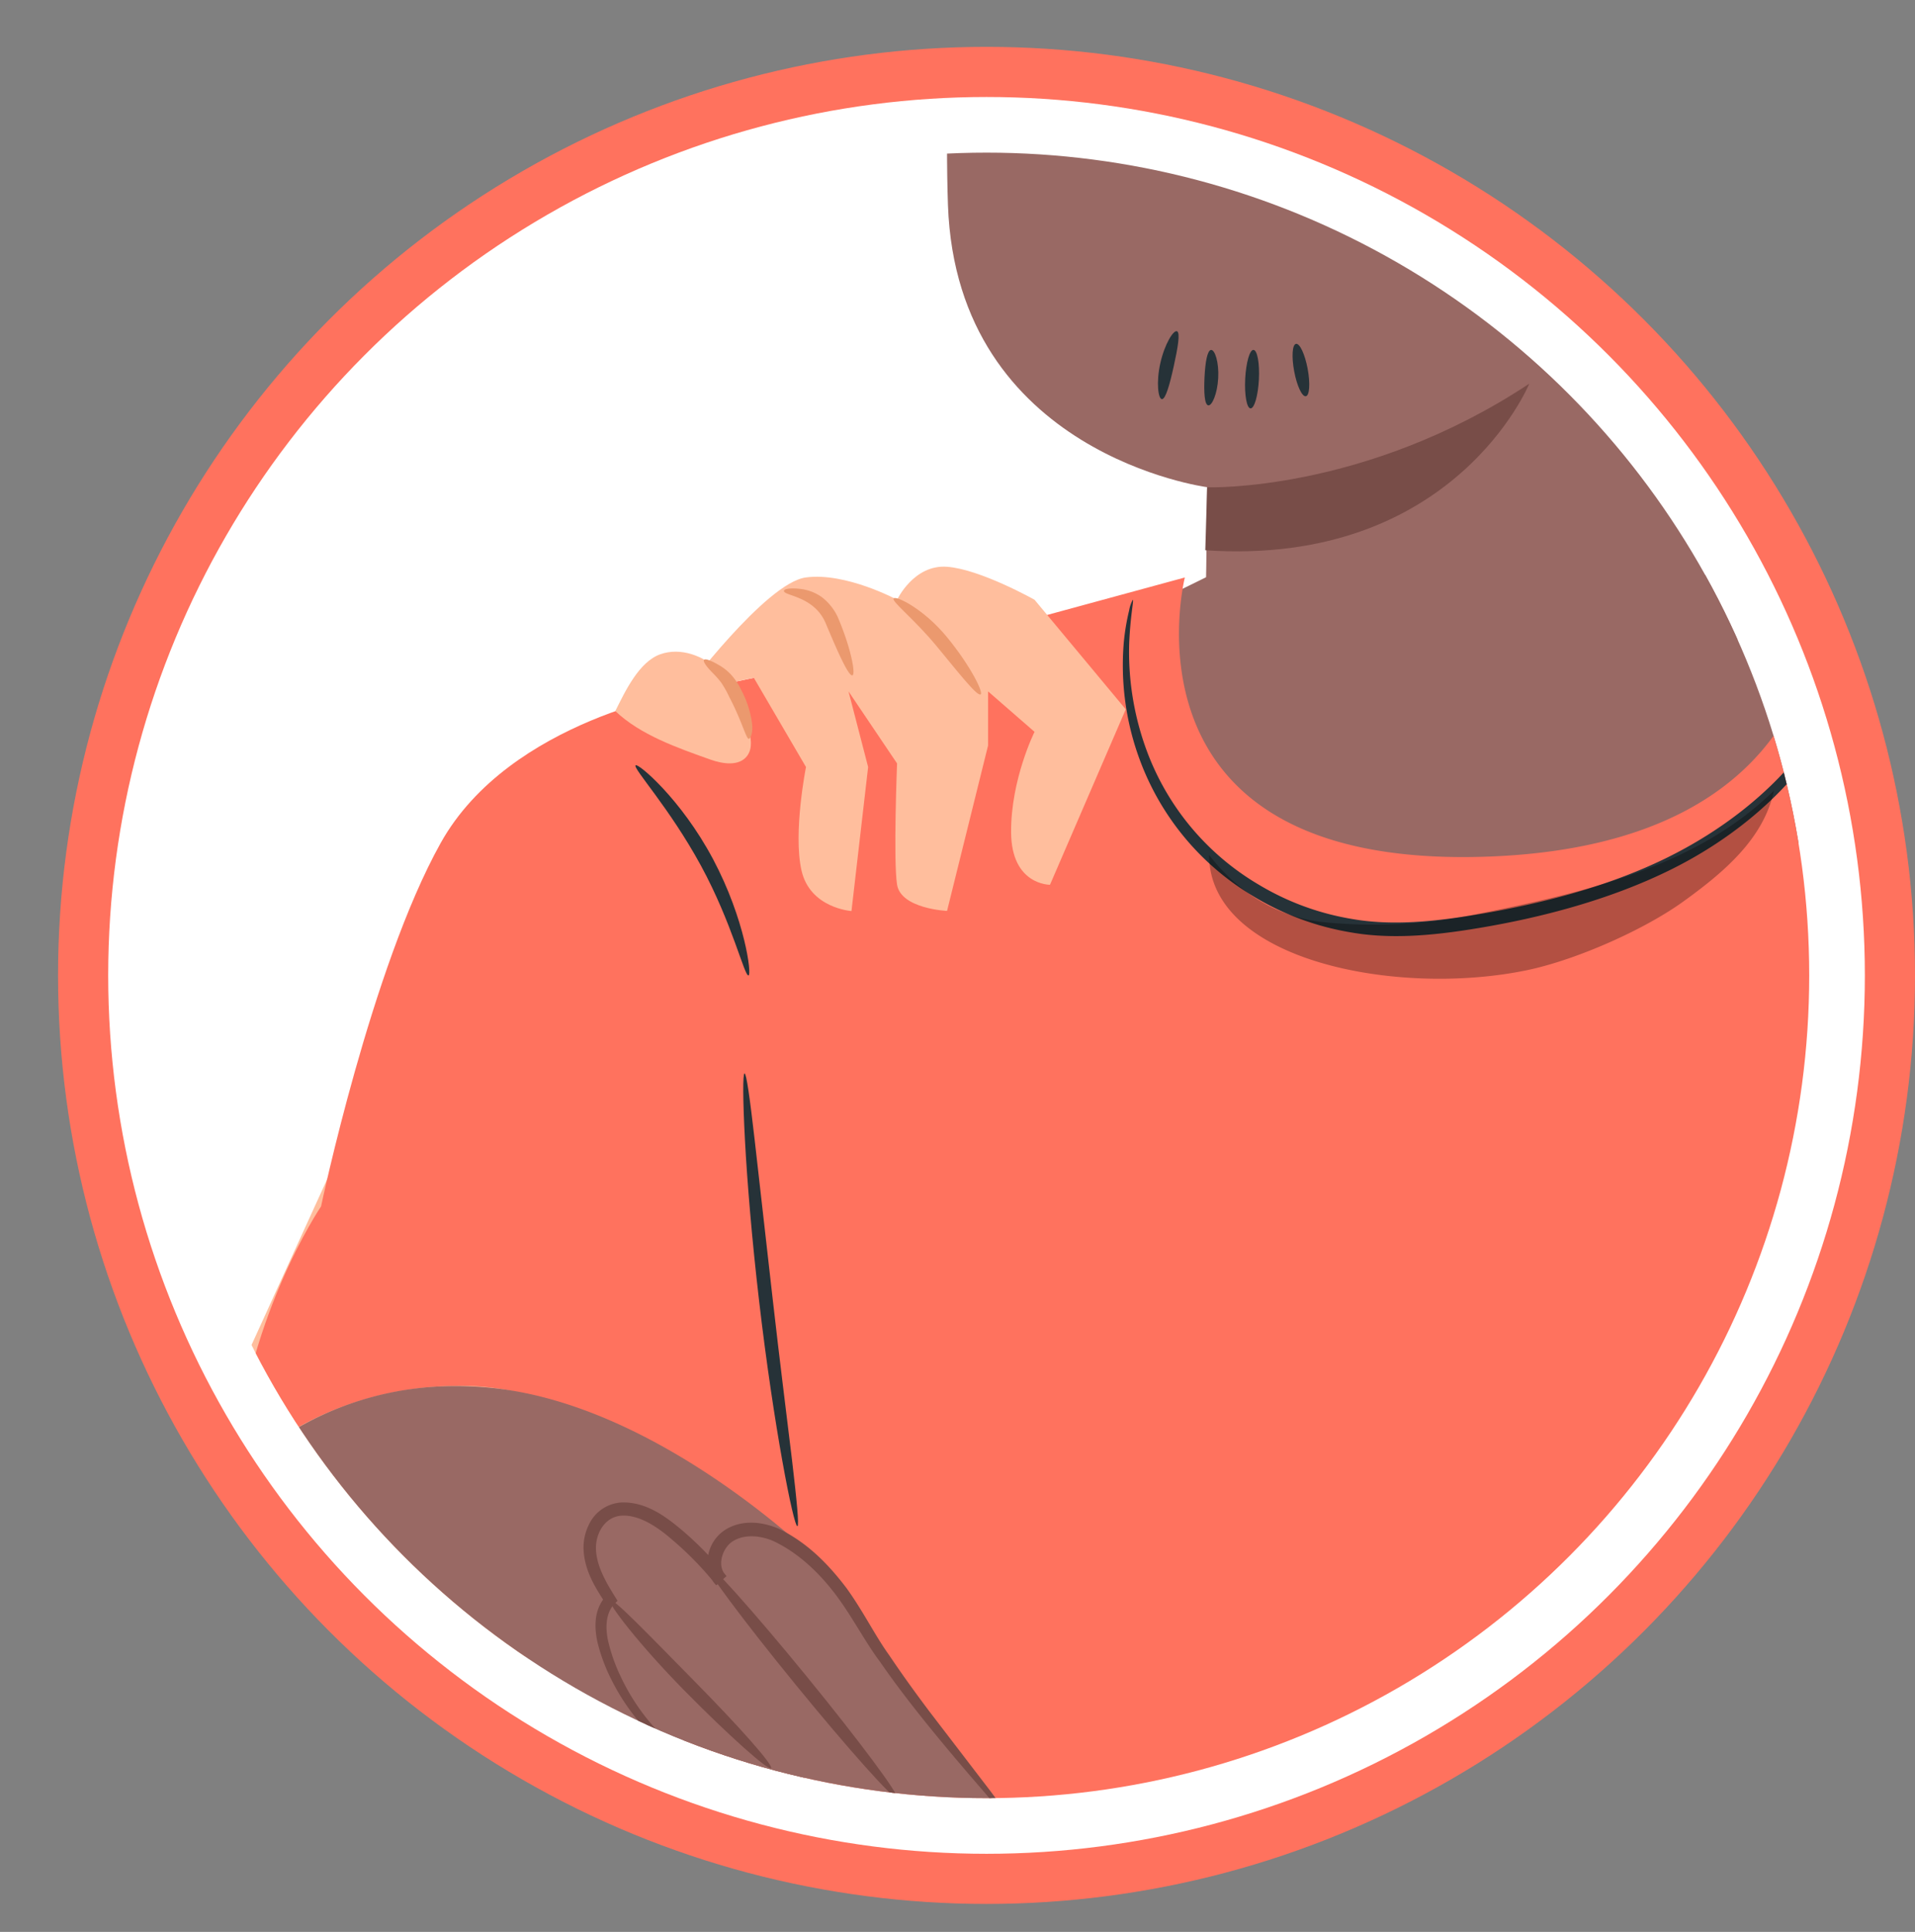 <svg id="Layer_1" data-name="Layer 1" xmlns="http://www.w3.org/2000/svg" xmlns:xlink="http://www.w3.org/1999/xlink" viewBox="0 0 459.82 463.84"><rect x="0" y="0" width="459.82" height="463.84" fill="#808080" stroke="none"/><defs><style>.cls-1{fill:none;}.cls-2{fill:#ff725e;}.cls-3{fill:#fff;}.cls-4{clip-path:url(#clip-path);}.cls-5{fill:#ffbe9d;}.cls-6{fill:#996964;}.cls-7{fill:#784d48;}.cls-8{fill:#263238;}.cls-9{opacity:0.3;}.cls-10{fill:#eb996e;}</style><clipPath id="clip-path"><circle class="cls-1" cx="236.88" cy="234.19" r="197.54"/></clipPath></defs><circle class="cls-2" cx="236.88" cy="234.19" r="222.94"/><circle class="cls-3" cx="236.88" cy="234.19" r="210.9"/><g class="cls-4"><path class="cls-5" d="M-47.1,458.21s33.87,56,58.31,66.27a48.64,48.64,0,0,0,8,2.5c35.15,7.9,70.23-14.05,81.16-48.38l84.73-266.19-61-29.1L29.79,390Z"/><path class="cls-2" d="M-107,284.32l-7.29,69.49,56.69,107.41c23.87,0,87.38-71.19,87.38-71.19s-48.6-104.83-71-140.64c-1.94-3.1-4-6.07-6.07-8.9q-1.81,1.92-3.66,3.76A215.54,215.54,0,0,1-107,284.32Z"/><path class="cls-6" d="M227.62,49.27c2.16,59.82,62.23,67.7,62.23,67.7s-.08,13.87-.42,31.43c0,0,4.15,34.08,59.9,35.7s80-47.76,80-47.76l4.5-108.5C370.39,4.55,305.65-14.87,239.1-26.62c-3.36-.3-6.71-.54-10.07-.79C227.71,3.92,227,32.07,227.62,49.27Z"/><path class="cls-7" d="M289.85,117s37.76,1.32,77.35-24.88c0,0-18,44-77.79,40Z"/><path class="cls-8" d="M289.21-16.29l-3.73-.87-3,8.73c-.82,2.68-2.28,5.75-1,9.24a5.87,5.87,0,0,0,3.94,3.34,16,16,0,0,0,4,.46c9.33.28,15.11.19,15.14-.34s-5.71-1.37-15-2.34c-2.36-.18-4.59-.6-5-2.19-.59-1.68.33-4.24,1.4-7Z"/><path class="cls-8" d="M436.74,29.13a11.55,11.55,0,0,0,6,8.21A10.29,10.29,0,0,0,453,36.87a9.73,9.73,0,0,0,1.48-1.28l-2.84-1.08a.7.7,0,0,0-.1.08,7.93,7.93,0,0,1-7.47.11,8.88,8.88,0,0,1-4.13-4.59l-3.21-1.19A1.36,1.36,0,0,0,436.74,29.13Z"/><path class="cls-8" d="M322.55,12.42c-1.37-.05-1.15,9.11-8.82,15.81s-17.44,6-17.48,7.24c-.11.58,2.22,1.72,6.34,1.72a22.72,22.72,0,0,0,14.61-5.52A19.81,19.81,0,0,0,324,18.43C324.26,14.59,323.18,12.35,322.55,12.42Z"/><path class="cls-8" d="M279,95.83c-.89,0-1.43-4-.39-8.63s3.16-8,4-7.67.19,4-.77,8.38S279.87,95.88,279,95.83Z"/><path class="cls-8" d="M290.11,97.32c-.9-.18-1.06-3.16-.89-6.71s.66-6.5,1.57-6.59,1.93,2.94,1.72,6.76S291,97.5,290.11,97.32Z"/><path class="cls-8" d="M300.28,98.05c-.91,0-1.49-3.23-1.29-7.11s1.09-7,2-6.93,1.49,3.23,1.29,7.1S301.19,98.09,300.28,98.05Z"/><path class="cls-8" d="M313.55,95.13c-.9.17-2.15-2.5-2.8-6s-.46-6.4.44-6.57,2.15,2.5,2.8,6S314.44,95,313.55,95.13Z"/><polygon class="cls-6" points="259.57 153.35 294.75 136.06 428.55 138.4 453.73 153.35 428.55 209.69 356.65 221.96 301.45 221.96 270.73 179.01 259.57 153.35"/><path class="cls-2" d="M165.41,166s-43,6.63-59.62,36.44-28.7,87.22-28.7,87.22-18.77,27.6-21,65.14c0,0,18-22,54.65-22.09,38.85-.11,86.67,43.06,86.67,43.06Z"/><path class="cls-2" d="M345.23,775.9a742.42,742.42,0,0,0,128.31-34.74,660.46,660.46,0,0,0,92.36-53.22c-5.77-58.62-13-138.85-13-138.85l-1.11-231.85L571.7,173.71S517.4,160.19,511,159.36c-3.46-.45-74-20.71-74-20.71s6.65,64.87-81.67,67.08-70.83-67.08-70.83-67.08l-39.57,10.77L165.41,166s-7.72,39.75-8.83,43.06,13.25,351.09,13.25,351.09-16.56,37.54-22.08,92.74c-4.68,46.8-10.55,92.54-12.23,105.39a725.18,725.18,0,0,0,74.39,18A752.31,752.31,0,0,0,345.23,775.9Z"/><path class="cls-6" d="M56.11,354.78c-.27,5.56-5.38,92.58,0,128.25S66,540.19,78.46,545.85s36.67,5.65,48.31,10.18,42.19,26,102.14,15.84S369.17,504,394.06,499.47a420.32,420.32,0,0,1,48.64-5.65l66.48-14.92,8.18-54.09s-140.27,2.27-161.76,4.53-53.17,11.31-116.51,7.92-46.38-4.53-46.38-4.53l4.72-57s-37.58-37.68-78.27-42.38S56.11,354.78,56.11,354.78Z"/><path class="cls-6" d="M156.34,432.7c-3.07-4.18-3.51-13.55.49-16.86a50,50,0,0,1-11.44-19c-1.39-4.24-2-9.44,1.06-12.68-2.09-3.27-4.17-6.69-4.77-10.52s.66-8.22,4-10.22c4.72-2.84,10.74.22,15,3.65a79.83,79.83,0,0,1,12.4,12.39c-3.1-3-1.58-8.77,2.14-10.94s8.54-1.38,12.34.65c7.3,3.91,13.92,11.45,18.1,18.6,10.08,17.27,24.68,33.93,37.14,49.58"/><path class="cls-7" d="M242.82,437.34c-.18.15-2.31-2.18-6-6.48s-9.12-10.52-15.5-18.49c-3.18-4-6.59-8.43-10-13.36-3.61-4.81-6.61-10.71-10.47-15.89s-9-10.24-15.2-13.14c-3-1.28-6.64-1.65-9.36-.12-2.54,1.31-4,5.3-2.55,7.65a4.88,4.88,0,0,0,.59.75l-2.43,2.22a78.69,78.69,0,0,0-10.56-10.85c-3.65-3.18-7.9-5.92-12-5.73s-6.47,4.35-6.23,8.32,2.42,7.72,4.58,11.17l.59.95-.76.78c-2.07,2.13-2.16,5.6-1.56,8.61a40.77,40.77,0,0,0,3,8.64,50.37,50.37,0,0,0,8.58,12.85l.65.71-.73.6c-1.91,1.57-2.48,4.21-2.73,6.28a19.5,19.5,0,0,0,.26,5.47c.58,3,1.58,4.31,1.41,4.42s-1.42-1.13-2.33-4.2a18.33,18.33,0,0,1-.72-5.79c.17-2.25.47-5.21,3-7.56l-.07,1.31a50.14,50.14,0,0,1-9.41-13.06,42,42,0,0,1-3.42-9.15c-.7-3.29-1-7.7,2.07-11.06l-.16,1.72c-2.22-3.47-4.88-7.43-5.22-12.56a12.48,12.48,0,0,1,1.92-7.47,9.23,9.23,0,0,1,7.1-4.14c5.78-.21,10.39,3.15,14.29,6.39a80.19,80.19,0,0,1,11,11.29L172,380.64a7.63,7.63,0,0,1-1.13-1.45,9.24,9.24,0,0,1,3.79-12.2c4-2.19,8.63-1.51,12.22,0,7.12,3.42,12.2,8.81,16.36,14.28,4.1,5.68,6.8,11.32,10.29,16.17,3.32,4.94,6.59,9.42,9.64,13.48l14.65,19.12C241.21,434.6,243,437.2,242.82,437.34Z"/><path class="cls-7" d="M215.41,431.72c-.72.55-11.6-11.61-24.31-27.17s-22.45-28.67-21.76-29.26,11.58,11.57,24.32,27.17S216.14,431.16,215.41,431.72Z"/><path class="cls-7" d="M185.12,424.53c-.63.61-10-7.67-20.86-18.71s-18.54-21.07-17.81-21.67,9.35,8.39,20.17,19.37S185.79,423.86,185.12,424.53Z"/><path class="cls-7" d="M173.19,433.21c-.66.63-4.86-2.76-9.38-7.55s-7.64-9.2-7-9.82,4.87,2.76,9.38,7.56S173.85,432.59,173.19,433.21Z"/><path class="cls-7" d="M248.45,437.68c0,.45-8.06.46-21.06.11L204.55,437c-8.55-.31-18.13-.68-27.9-1.84a145.69,145.69,0,0,0-27.59-.33,75.58,75.58,0,0,0-21.68,5.29c-5.84,2.52-10.31,5.26-12.95,7.67s-4.42,3.47-4.59,3.32,1.16-1.66,3.75-4.29,6.88-5.94,12.84-8.83a71.89,71.89,0,0,1,22.3-6.18,135.74,135.74,0,0,1,28.21.06c9.92,1.18,19.21,1.62,27.82,2.1l22.74,1.49C240.44,436.41,248.46,437.22,248.45,437.68Z"/><path class="cls-6" d="M530.43,350.32S514,409.93,509.18,478.9L315.71,491.35l-78.46,74.71s51.89,35.44,146.59,37.35,134.92-16.28,180.9-18.2S627,573.72,635.62,544s15.65-123.88,16-143.35-4.71-44.1-4.71-44.1S590.94,305.06,530.43,350.32Z"/><path class="cls-8" d="M191.46,366.43c-.44.07-1.86-5.91-3.61-15.67s-3.82-23.31-5.57-38.34-2.87-28.7-3.4-38.61-.54-16.05-.1-16.08,1.29,6,2.42,15.89c1.25,11,2.72,24,4.35,38.41s3.29,27.39,4.61,38.39C191.32,360.25,191.92,366.36,191.46,366.43Z"/><path class="cls-8" d="M179.73,234.2c-1,.22-3.87-12.47-11.43-26.37s-16.41-23.39-15.68-24.08c.5-.65,10.87,8,18.59,22.52S180.55,234.13,179.73,234.2Z"/><path class="cls-8" d="M447.7,146.19a8.55,8.55,0,0,1,0,2.71,44.49,44.49,0,0,1-1.22,7.68A68.75,68.75,0,0,1,434,182.27c-7.23,9.76-18.52,19.47-32.92,26.58s-31.56,11.83-49.73,14.56c-9.1,1.35-18.32,2-27.07.44A66,66,0,0,1,300.63,215a63.89,63.89,0,0,1-26.92-32.48,65.32,65.32,0,0,1-3.87-28.28,53.2,53.2,0,0,1,1.28-7.67A8.39,8.39,0,0,1,272,144c.29.06-.57,3.69-.86,10.32a68.33,68.33,0,0,0,4.76,27.36,62.42,62.42,0,0,0,26.32,30.71,63.62,63.62,0,0,0,22.64,8.29c8.28,1.42,17.12.81,26.07-.52,17.93-2.69,34.8-7.15,48.87-14s25.15-16,32.42-25.28a72.22,72.22,0,0,0,13-24.59C447.09,149.88,447.39,146.15,447.7,146.19Z"/><g class="cls-9"><path d="M290.32,205.27c0,25.33,45.07,34.17,76.33,27.67,11.59-2.41,27.93-9.56,37.54-16.49s19.29-15,21.75-26.62c-19.07,18.75-46.9,24.78-73.13,30a122.13,122.13,0,0,1-34.09,1.67c-11.53-.94-21.34-7.07-28.4-16.23"/></g><path class="cls-5" d="M164.22,166.23s19.64-26.26,29.24-27.58S215.41,144,215.41,144s4-8.52,12-7.92,21,7.92,21,7.92l21.9,26.31-18.19,42.12s-9.27.11-9.34-12.6,5.63-24.12,5.63-24.12L237.25,166v13l-9.85,39.71s-11.07-.51-12-6.31,0-29.1,0-29.1L203.74,166l4.71,18.16-4,34.58s-9.94-.66-12-9.75,1.08-24.83,1.08-24.83L181,162.73Z"/><path class="cls-5" d="M147.74,170.73c2.42-4.85,5.7-11.82,10.8-13.64,4.87-1.74,10.5.35,14.14,4s5.61,8.68,7,13.66c.64,2.25,1.12,4.89-.29,6.75-1.9,2.51-5.8,1.94-8.76.89-7.89-2.81-16.86-5.91-22.91-11.69"/><path class="cls-10" d="M179.73,177.37c-.61-.18-1.73-4.55-4.61-10a25.11,25.11,0,0,0-1.92-3.44,24.1,24.1,0,0,0-2.28-2.57c-1.34-1.39-2.12-2.51-1.89-2.9s1.47,0,3.39,1.11a12.44,12.44,0,0,1,3,2.29,15.19,15.19,0,0,1,2.66,4,23.5,23.5,0,0,1,2.51,7.93C180.84,176,180.17,177.49,179.73,177.37Z"/><path class="cls-10" d="M204.71,162.13c-.91.42-3.59-5.67-6.46-12.52-2.85-6.69-10.35-6.52-10-7.8.07-.42,1.67-.74,4.39-.35a11,11,0,0,1,4.65,1.88,12.94,12.94,0,0,1,3.86,4.79C204.38,155.7,205.45,161.77,204.71,162.13Z"/><path class="cls-10" d="M235.47,166.71c-.81.57-5.15-5-10.55-11.54s-10.8-10.67-10.36-11.47,7.22,2.41,12.88,9.34S236.15,166.24,235.47,166.71Z"/></g></svg>
